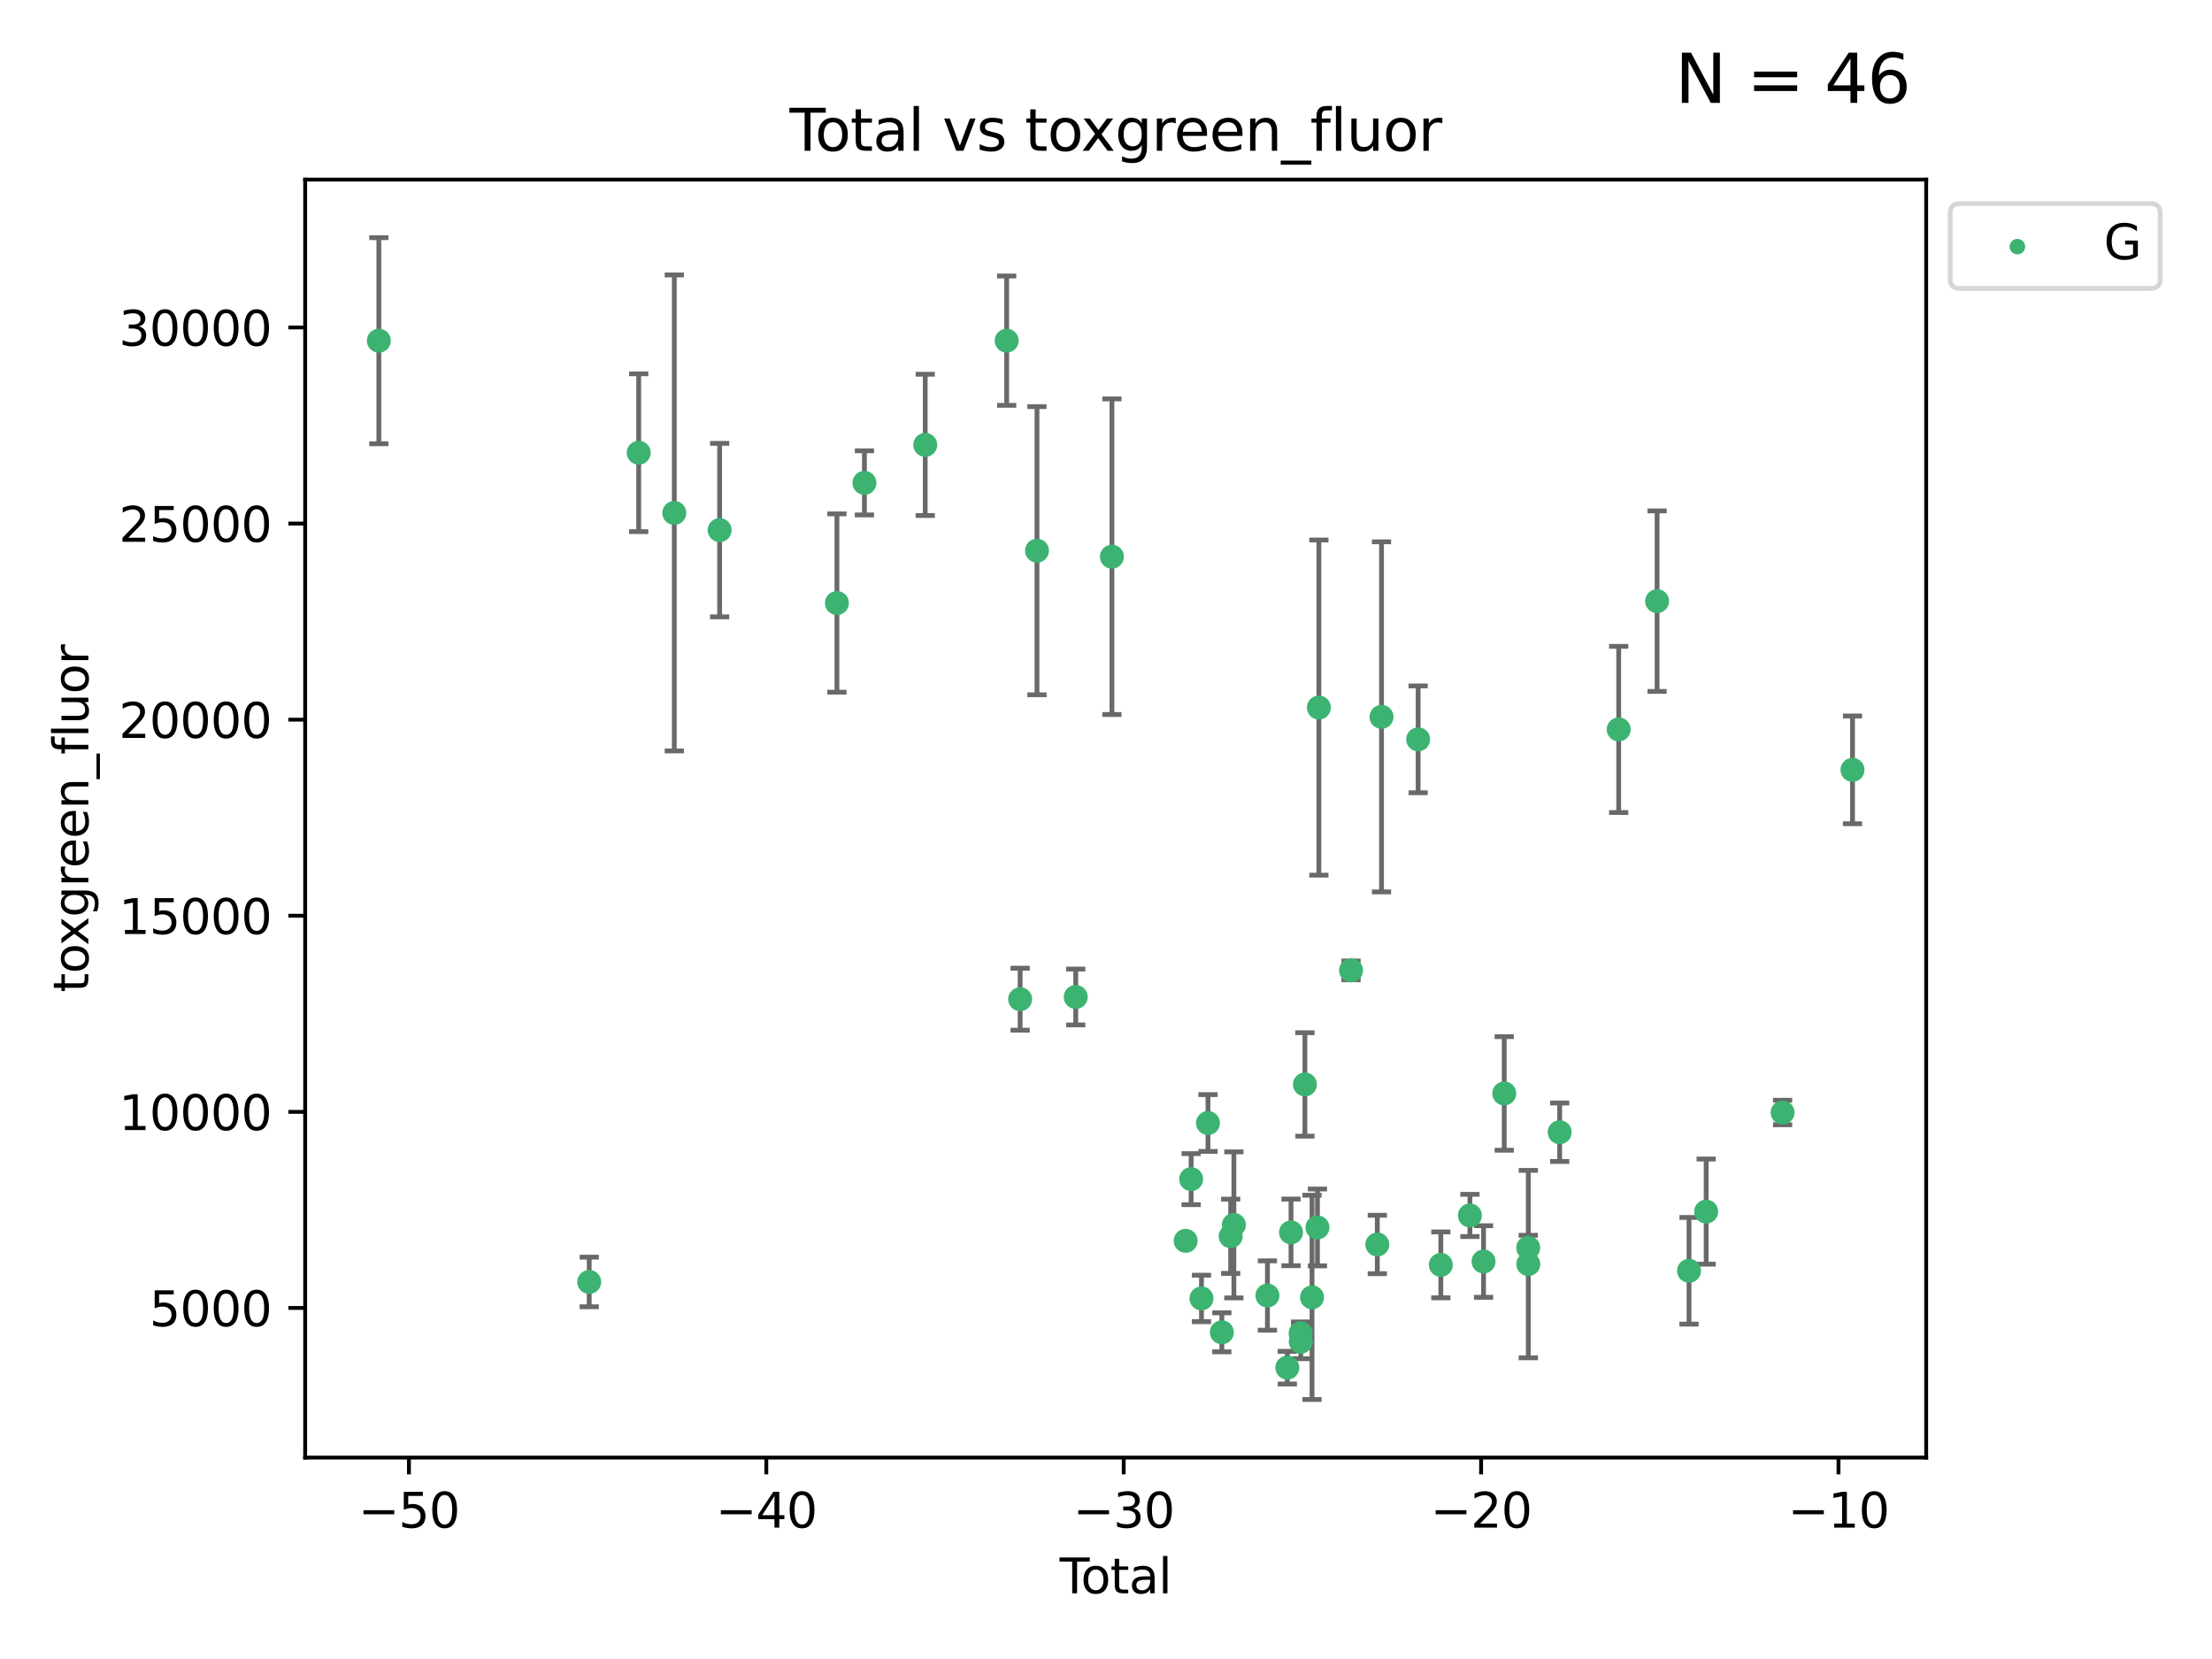 <?xml version="1.0" encoding="utf-8" standalone="no"?>
<!DOCTYPE svg PUBLIC "-//W3C//DTD SVG 1.1//EN"
  "http://www.w3.org/Graphics/SVG/1.1/DTD/svg11.dtd">
<svg xmlns:xlink="http://www.w3.org/1999/xlink" width="460.8pt" height="345.6pt" viewBox="0 0 460.8 345.6" xmlns="http://www.w3.org/2000/svg" version="1.1">
 <defs>
  <style type="text/css">*{stroke-linejoin: round; stroke-linecap: butt}</style>
 </defs>
 <g id="figure_1">
  <g id="patch_1">
   <path d="M 0 345.6 
L 460.8 345.6 
L 460.8 0 
L 0 0 
z
" style="fill: #ffffff"/>
  </g>
  <g id="axes_1">
   <g id="patch_2">
    <path d="M 63.571 303.64 
L 401.26 303.64 
L 401.26 37.411 
L 63.571 37.411 
z
" style="fill: #ffffff"/>
   </g>
   <g id="PathCollection_1">
    <defs>
     <path id="m3b70477748" d="M 0 1.118 
C 0.297 1.118 0.581 1 0.791 0.791 
C 1 0.581 1.118 0.297 1.118 0 
C 1.118 -0.297 1 -0.581 0.791 -0.791 
C 0.581 -1 0.297 -1.118 0 -1.118 
C -0.297 -1.118 -0.581 -1 -0.791 -0.791 
C -1 -0.581 -1.118 -0.297 -1.118 0 
C -1.118 0.297 -1 0.581 -0.791 0.791 
C -0.581 1 -0.297 1.118 0 1.118 
z
" style="stroke: #3cb371"/>
    </defs>
    <g clip-path="url(#pe25e9b713d)">
     <use xlink:href="#m3b70477748" x="78.921" y="70.977" style="fill: #3cb371; stroke: #3cb371"/>
     <use xlink:href="#m3b70477748" x="122.745" y="267.056" style="fill: #3cb371; stroke: #3cb371"/>
     <use xlink:href="#m3b70477748" x="133.054" y="94.31" style="fill: #3cb371; stroke: #3cb371"/>
     <use xlink:href="#m3b70477748" x="140.466" y="106.853" style="fill: #3cb371; stroke: #3cb371"/>
     <use xlink:href="#m3b70477748" x="149.915" y="110.429" style="fill: #3cb371; stroke: #3cb371"/>
     <use xlink:href="#m3b70477748" x="174.347" y="125.623" style="fill: #3cb371; stroke: #3cb371"/>
     <use xlink:href="#m3b70477748" x="180.076" y="100.591" style="fill: #3cb371; stroke: #3cb371"/>
     <use xlink:href="#m3b70477748" x="192.744" y="92.676" style="fill: #3cb371; stroke: #3cb371"/>
     <use xlink:href="#m3b70477748" x="209.708" y="70.968" style="fill: #3cb371; stroke: #3cb371"/>
     <use xlink:href="#m3b70477748" x="212.514" y="208.149" style="fill: #3cb371; stroke: #3cb371"/>
     <use xlink:href="#m3b70477748" x="216.022" y="114.719" style="fill: #3cb371; stroke: #3cb371"/>
     <use xlink:href="#m3b70477748" x="224.094" y="207.693" style="fill: #3cb371; stroke: #3cb371"/>
     <use xlink:href="#m3b70477748" x="231.636" y="115.971" style="fill: #3cb371; stroke: #3cb371"/>
     <use xlink:href="#m3b70477748" x="246.995" y="258.486" style="fill: #3cb371; stroke: #3cb371"/>
     <use xlink:href="#m3b70477748" x="248.132" y="245.635" style="fill: #3cb371; stroke: #3cb371"/>
     <use xlink:href="#m3b70477748" x="250.289" y="270.487" style="fill: #3cb371; stroke: #3cb371"/>
     <use xlink:href="#m3b70477748" x="251.643" y="233.941" style="fill: #3cb371; stroke: #3cb371"/>
     <use xlink:href="#m3b70477748" x="254.53" y="277.544" style="fill: #3cb371; stroke: #3cb371"/>
     <use xlink:href="#m3b70477748" x="256.372" y="257.536" style="fill: #3cb371; stroke: #3cb371"/>
     <use xlink:href="#m3b70477748" x="257.041" y="255.165" style="fill: #3cb371; stroke: #3cb371"/>
     <use xlink:href="#m3b70477748" x="264.028" y="269.88" style="fill: #3cb371; stroke: #3cb371"/>
     <use xlink:href="#m3b70477748" x="268.172" y="284.908" style="fill: #3cb371; stroke: #3cb371"/>
     <use xlink:href="#m3b70477748" x="268.941" y="256.729" style="fill: #3cb371; stroke: #3cb371"/>
     <use xlink:href="#m3b70477748" x="270.942" y="277.739" style="fill: #3cb371; stroke: #3cb371"/>
     <use xlink:href="#m3b70477748" x="270.973" y="279.508" style="fill: #3cb371; stroke: #3cb371"/>
     <use xlink:href="#m3b70477748" x="271.837" y="225.909" style="fill: #3cb371; stroke: #3cb371"/>
     <use xlink:href="#m3b70477748" x="273.319" y="270.261" style="fill: #3cb371; stroke: #3cb371"/>
     <use xlink:href="#m3b70477748" x="274.449" y="255.697" style="fill: #3cb371; stroke: #3cb371"/>
     <use xlink:href="#m3b70477748" x="274.747" y="147.399" style="fill: #3cb371; stroke: #3cb371"/>
     <use xlink:href="#m3b70477748" x="281.447" y="202.146" style="fill: #3cb371; stroke: #3cb371"/>
     <use xlink:href="#m3b70477748" x="286.92" y="259.251" style="fill: #3cb371; stroke: #3cb371"/>
     <use xlink:href="#m3b70477748" x="287.795" y="149.334" style="fill: #3cb371; stroke: #3cb371"/>
     <use xlink:href="#m3b70477748" x="295.426" y="154.019" style="fill: #3cb371; stroke: #3cb371"/>
     <use xlink:href="#m3b70477748" x="300.153" y="263.493" style="fill: #3cb371; stroke: #3cb371"/>
     <use xlink:href="#m3b70477748" x="306.209" y="253.197" style="fill: #3cb371; stroke: #3cb371"/>
     <use xlink:href="#m3b70477748" x="309.049" y="262.793" style="fill: #3cb371; stroke: #3cb371"/>
     <use xlink:href="#m3b70477748" x="313.358" y="227.782" style="fill: #3cb371; stroke: #3cb371"/>
     <use xlink:href="#m3b70477748" x="318.359" y="259.933" style="fill: #3cb371; stroke: #3cb371"/>
     <use xlink:href="#m3b70477748" x="318.374" y="263.334" style="fill: #3cb371; stroke: #3cb371"/>
     <use xlink:href="#m3b70477748" x="324.91" y="235.866" style="fill: #3cb371; stroke: #3cb371"/>
     <use xlink:href="#m3b70477748" x="337.204" y="151.954" style="fill: #3cb371; stroke: #3cb371"/>
     <use xlink:href="#m3b70477748" x="345.204" y="125.231" style="fill: #3cb371; stroke: #3cb371"/>
     <use xlink:href="#m3b70477748" x="351.854" y="264.73" style="fill: #3cb371; stroke: #3cb371"/>
     <use xlink:href="#m3b70477748" x="355.424" y="252.398" style="fill: #3cb371; stroke: #3cb371"/>
     <use xlink:href="#m3b70477748" x="371.349" y="231.755" style="fill: #3cb371; stroke: #3cb371"/>
     <use xlink:href="#m3b70477748" x="385.911" y="160.375" style="fill: #3cb371; stroke: #3cb371"/>
    </g>
   </g>
   <g id="matplotlib.axis_1">
    <g id="xtick_1">
     <g id="line2d_1">
      <defs>
       <path id="mbae21db10f" d="M 0 0 
L 0 3.5 
" style="stroke: #000000; stroke-width: 0.8"/>
      </defs>
      <g>
       <use xlink:href="#mbae21db10f" x="85.187" y="303.64" style="stroke: #000000; stroke-width: 0.8"/>
      </g>
     </g>
     <g id="text_1">
      <!-- −50 -->
      <g transform="translate(74.634 318.238)scale(0.1 -0.1)">
       <defs>
        <path id="DejaVuSans-2212" d="M 678 2272 
L 4684 2272 
L 4684 1741 
L 678 1741 
L 678 2272 
z
" transform="scale(0.016)"/>
        <path id="DejaVuSans-35" d="M 691 4666 
L 3169 4666 
L 3169 4134 
L 1269 4134 
L 1269 2991 
Q 1406 3038 1543 3061 
Q 1681 3084 1819 3084 
Q 2600 3084 3056 2656 
Q 3513 2228 3513 1497 
Q 3513 744 3044 326 
Q 2575 -91 1722 -91 
Q 1428 -91 1123 -41 
Q 819 9 494 109 
L 494 744 
Q 775 591 1075 516 
Q 1375 441 1709 441 
Q 2250 441 2565 725 
Q 2881 1009 2881 1497 
Q 2881 1984 2565 2268 
Q 2250 2553 1709 2553 
Q 1456 2553 1204 2497 
Q 953 2441 691 2322 
L 691 4666 
z
" transform="scale(0.016)"/>
        <path id="DejaVuSans-30" d="M 2034 4250 
Q 1547 4250 1301 3770 
Q 1056 3291 1056 2328 
Q 1056 1369 1301 889 
Q 1547 409 2034 409 
Q 2525 409 2770 889 
Q 3016 1369 3016 2328 
Q 3016 3291 2770 3770 
Q 2525 4250 2034 4250 
z
M 2034 4750 
Q 2819 4750 3233 4129 
Q 3647 3509 3647 2328 
Q 3647 1150 3233 529 
Q 2819 -91 2034 -91 
Q 1250 -91 836 529 
Q 422 1150 422 2328 
Q 422 3509 836 4129 
Q 1250 4750 2034 4750 
z
" transform="scale(0.016)"/>
       </defs>
       <use xlink:href="#DejaVuSans-2212"/>
       <use xlink:href="#DejaVuSans-35" x="83.789"/>
       <use xlink:href="#DejaVuSans-30" x="147.412"/>
      </g>
     </g>
    </g>
    <g id="xtick_2">
     <g id="line2d_2">
      <g>
       <use xlink:href="#mbae21db10f" x="159.638" y="303.64" style="stroke: #000000; stroke-width: 0.8"/>
      </g>
     </g>
     <g id="text_2">
      <!-- −40 -->
      <g transform="translate(149.086 318.238)scale(0.1 -0.1)">
       <defs>
        <path id="DejaVuSans-34" d="M 2419 4116 
L 825 1625 
L 2419 1625 
L 2419 4116 
z
M 2253 4666 
L 3047 4666 
L 3047 1625 
L 3713 1625 
L 3713 1100 
L 3047 1100 
L 3047 0 
L 2419 0 
L 2419 1100 
L 313 1100 
L 313 1709 
L 2253 4666 
z
" transform="scale(0.016)"/>
       </defs>
       <use xlink:href="#DejaVuSans-2212"/>
       <use xlink:href="#DejaVuSans-34" x="83.789"/>
       <use xlink:href="#DejaVuSans-30" x="147.412"/>
      </g>
     </g>
    </g>
    <g id="xtick_3">
     <g id="line2d_3">
      <g>
       <use xlink:href="#mbae21db10f" x="234.089" y="303.64" style="stroke: #000000; stroke-width: 0.8"/>
      </g>
     </g>
     <g id="text_3">
      <!-- −30 -->
      <g transform="translate(223.537 318.238)scale(0.1 -0.1)">
       <defs>
        <path id="DejaVuSans-33" d="M 2597 2516 
Q 3050 2419 3304 2112 
Q 3559 1806 3559 1356 
Q 3559 666 3084 287 
Q 2609 -91 1734 -91 
Q 1441 -91 1130 -33 
Q 819 25 488 141 
L 488 750 
Q 750 597 1062 519 
Q 1375 441 1716 441 
Q 2309 441 2620 675 
Q 2931 909 2931 1356 
Q 2931 1769 2642 2001 
Q 2353 2234 1838 2234 
L 1294 2234 
L 1294 2753 
L 1863 2753 
Q 2328 2753 2575 2939 
Q 2822 3125 2822 3475 
Q 2822 3834 2567 4026 
Q 2313 4219 1838 4219 
Q 1578 4219 1281 4162 
Q 984 4106 628 3988 
L 628 4550 
Q 988 4650 1302 4700 
Q 1616 4750 1894 4750 
Q 2613 4750 3031 4423 
Q 3450 4097 3450 3541 
Q 3450 3153 3228 2886 
Q 3006 2619 2597 2516 
z
" transform="scale(0.016)"/>
       </defs>
       <use xlink:href="#DejaVuSans-2212"/>
       <use xlink:href="#DejaVuSans-33" x="83.789"/>
       <use xlink:href="#DejaVuSans-30" x="147.412"/>
      </g>
     </g>
    </g>
    <g id="xtick_4">
     <g id="line2d_4">
      <g>
       <use xlink:href="#mbae21db10f" x="308.541" y="303.64" style="stroke: #000000; stroke-width: 0.8"/>
      </g>
     </g>
     <g id="text_4">
      <!-- −20 -->
      <g transform="translate(297.988 318.238)scale(0.1 -0.1)">
       <defs>
        <path id="DejaVuSans-32" d="M 1228 531 
L 3431 531 
L 3431 0 
L 469 0 
L 469 531 
Q 828 903 1448 1529 
Q 2069 2156 2228 2338 
Q 2531 2678 2651 2914 
Q 2772 3150 2772 3378 
Q 2772 3750 2511 3984 
Q 2250 4219 1831 4219 
Q 1534 4219 1204 4116 
Q 875 4013 500 3803 
L 500 4441 
Q 881 4594 1212 4672 
Q 1544 4750 1819 4750 
Q 2544 4750 2975 4387 
Q 3406 4025 3406 3419 
Q 3406 3131 3298 2873 
Q 3191 2616 2906 2266 
Q 2828 2175 2409 1742 
Q 1991 1309 1228 531 
z
" transform="scale(0.016)"/>
       </defs>
       <use xlink:href="#DejaVuSans-2212"/>
       <use xlink:href="#DejaVuSans-32" x="83.789"/>
       <use xlink:href="#DejaVuSans-30" x="147.412"/>
      </g>
     </g>
    </g>
    <g id="xtick_5">
     <g id="line2d_5">
      <g>
       <use xlink:href="#mbae21db10f" x="382.992" y="303.64" style="stroke: #000000; stroke-width: 0.8"/>
      </g>
     </g>
     <g id="text_5">
      <!-- −10 -->
      <g transform="translate(372.44 318.238)scale(0.1 -0.1)">
       <defs>
        <path id="DejaVuSans-31" d="M 794 531 
L 1825 531 
L 1825 4091 
L 703 3866 
L 703 4441 
L 1819 4666 
L 2450 4666 
L 2450 531 
L 3481 531 
L 3481 0 
L 794 0 
L 794 531 
z
" transform="scale(0.016)"/>
       </defs>
       <use xlink:href="#DejaVuSans-2212"/>
       <use xlink:href="#DejaVuSans-31" x="83.789"/>
       <use xlink:href="#DejaVuSans-30" x="147.412"/>
      </g>
     </g>
    </g>
    <g id="text_6">
     <!-- Total -->
     <g transform="translate(220.739 331.917)scale(0.1 -0.1)">
      <defs>
       <path id="DejaVuSans-54" d="M -19 4666 
L 3928 4666 
L 3928 4134 
L 2272 4134 
L 2272 0 
L 1638 0 
L 1638 4134 
L -19 4134 
L -19 4666 
z
" transform="scale(0.016)"/>
       <path id="DejaVuSans-6f" d="M 1959 3097 
Q 1497 3097 1228 2736 
Q 959 2375 959 1747 
Q 959 1119 1226 758 
Q 1494 397 1959 397 
Q 2419 397 2687 759 
Q 2956 1122 2956 1747 
Q 2956 2369 2687 2733 
Q 2419 3097 1959 3097 
z
M 1959 3584 
Q 2709 3584 3137 3096 
Q 3566 2609 3566 1747 
Q 3566 888 3137 398 
Q 2709 -91 1959 -91 
Q 1206 -91 779 398 
Q 353 888 353 1747 
Q 353 2609 779 3096 
Q 1206 3584 1959 3584 
z
" transform="scale(0.016)"/>
       <path id="DejaVuSans-74" d="M 1172 4494 
L 1172 3500 
L 2356 3500 
L 2356 3053 
L 1172 3053 
L 1172 1153 
Q 1172 725 1289 603 
Q 1406 481 1766 481 
L 2356 481 
L 2356 0 
L 1766 0 
Q 1100 0 847 248 
Q 594 497 594 1153 
L 594 3053 
L 172 3053 
L 172 3500 
L 594 3500 
L 594 4494 
L 1172 4494 
z
" transform="scale(0.016)"/>
       <path id="DejaVuSans-61" d="M 2194 1759 
Q 1497 1759 1228 1600 
Q 959 1441 959 1056 
Q 959 750 1161 570 
Q 1363 391 1709 391 
Q 2188 391 2477 730 
Q 2766 1069 2766 1631 
L 2766 1759 
L 2194 1759 
z
M 3341 1997 
L 3341 0 
L 2766 0 
L 2766 531 
Q 2569 213 2275 61 
Q 1981 -91 1556 -91 
Q 1019 -91 701 211 
Q 384 513 384 1019 
Q 384 1609 779 1909 
Q 1175 2209 1959 2209 
L 2766 2209 
L 2766 2266 
Q 2766 2663 2505 2880 
Q 2244 3097 1772 3097 
Q 1472 3097 1187 3025 
Q 903 2953 641 2809 
L 641 3341 
Q 956 3463 1253 3523 
Q 1550 3584 1831 3584 
Q 2591 3584 2966 3190 
Q 3341 2797 3341 1997 
z
" transform="scale(0.016)"/>
       <path id="DejaVuSans-6c" d="M 603 4863 
L 1178 4863 
L 1178 0 
L 603 0 
L 603 4863 
z
" transform="scale(0.016)"/>
      </defs>
      <use xlink:href="#DejaVuSans-54"/>
      <use xlink:href="#DejaVuSans-6f" x="44.084"/>
      <use xlink:href="#DejaVuSans-74" x="105.266"/>
      <use xlink:href="#DejaVuSans-61" x="144.475"/>
      <use xlink:href="#DejaVuSans-6c" x="205.754"/>
     </g>
    </g>
   </g>
   <g id="matplotlib.axis_2">
    <g id="ytick_1">
     <g id="line2d_6">
      <defs>
       <path id="mbe83571012" d="M 0 0 
L -3.5 0 
" style="stroke: #000000; stroke-width: 0.8"/>
      </defs>
      <g>
       <use xlink:href="#mbe83571012" x="63.571" y="272.469" style="stroke: #000000; stroke-width: 0.8"/>
      </g>
     </g>
     <g id="text_7">
      <!-- 5000 -->
      <g transform="translate(31.121 276.268)scale(0.1 -0.1)">
       <use xlink:href="#DejaVuSans-35"/>
       <use xlink:href="#DejaVuSans-30" x="63.623"/>
       <use xlink:href="#DejaVuSans-30" x="127.246"/>
       <use xlink:href="#DejaVuSans-30" x="190.869"/>
      </g>
     </g>
    </g>
    <g id="ytick_2">
     <g id="line2d_7">
      <g>
       <use xlink:href="#mbe83571012" x="63.571" y="231.619" style="stroke: #000000; stroke-width: 0.8"/>
      </g>
     </g>
     <g id="text_8">
      <!-- 10000 -->
      <g transform="translate(24.759 235.418)scale(0.1 -0.1)">
       <use xlink:href="#DejaVuSans-31"/>
       <use xlink:href="#DejaVuSans-30" x="63.623"/>
       <use xlink:href="#DejaVuSans-30" x="127.246"/>
       <use xlink:href="#DejaVuSans-30" x="190.869"/>
       <use xlink:href="#DejaVuSans-30" x="254.492"/>
      </g>
     </g>
    </g>
    <g id="ytick_3">
     <g id="line2d_8">
      <g>
       <use xlink:href="#mbe83571012" x="63.571" y="190.769" style="stroke: #000000; stroke-width: 0.8"/>
      </g>
     </g>
     <g id="text_9">
      <!-- 15000 -->
      <g transform="translate(24.759 194.568)scale(0.1 -0.1)">
       <use xlink:href="#DejaVuSans-31"/>
       <use xlink:href="#DejaVuSans-35" x="63.623"/>
       <use xlink:href="#DejaVuSans-30" x="127.246"/>
       <use xlink:href="#DejaVuSans-30" x="190.869"/>
       <use xlink:href="#DejaVuSans-30" x="254.492"/>
      </g>
     </g>
    </g>
    <g id="ytick_4">
     <g id="line2d_9">
      <g>
       <use xlink:href="#mbe83571012" x="63.571" y="149.919" style="stroke: #000000; stroke-width: 0.8"/>
      </g>
     </g>
     <g id="text_10">
      <!-- 20000 -->
      <g transform="translate(24.759 153.718)scale(0.1 -0.1)">
       <use xlink:href="#DejaVuSans-32"/>
       <use xlink:href="#DejaVuSans-30" x="63.623"/>
       <use xlink:href="#DejaVuSans-30" x="127.246"/>
       <use xlink:href="#DejaVuSans-30" x="190.869"/>
       <use xlink:href="#DejaVuSans-30" x="254.492"/>
      </g>
     </g>
    </g>
    <g id="ytick_5">
     <g id="line2d_10">
      <g>
       <use xlink:href="#mbe83571012" x="63.571" y="109.069" style="stroke: #000000; stroke-width: 0.8"/>
      </g>
     </g>
     <g id="text_11">
      <!-- 25000 -->
      <g transform="translate(24.759 112.869)scale(0.1 -0.1)">
       <use xlink:href="#DejaVuSans-32"/>
       <use xlink:href="#DejaVuSans-35" x="63.623"/>
       <use xlink:href="#DejaVuSans-30" x="127.246"/>
       <use xlink:href="#DejaVuSans-30" x="190.869"/>
       <use xlink:href="#DejaVuSans-30" x="254.492"/>
      </g>
     </g>
    </g>
    <g id="ytick_6">
     <g id="line2d_11">
      <g>
       <use xlink:href="#mbe83571012" x="63.571" y="68.219" style="stroke: #000000; stroke-width: 0.8"/>
      </g>
     </g>
     <g id="text_12">
      <!-- 30000 -->
      <g transform="translate(24.759 72.019)scale(0.1 -0.1)">
       <use xlink:href="#DejaVuSans-33"/>
       <use xlink:href="#DejaVuSans-30" x="63.623"/>
       <use xlink:href="#DejaVuSans-30" x="127.246"/>
       <use xlink:href="#DejaVuSans-30" x="190.869"/>
       <use xlink:href="#DejaVuSans-30" x="254.492"/>
      </g>
     </g>
    </g>
    <g id="text_13">
     <!-- toxgreen_fluor -->
     <g transform="translate(18.401 206.72)rotate(-90)scale(0.1 -0.1)">
      <defs>
       <path id="DejaVuSans-78" d="M 3513 3500 
L 2247 1797 
L 3578 0 
L 2900 0 
L 1881 1375 
L 863 0 
L 184 0 
L 1544 1831 
L 300 3500 
L 978 3500 
L 1906 2253 
L 2834 3500 
L 3513 3500 
z
" transform="scale(0.016)"/>
       <path id="DejaVuSans-67" d="M 2906 1791 
Q 2906 2416 2648 2759 
Q 2391 3103 1925 3103 
Q 1463 3103 1205 2759 
Q 947 2416 947 1791 
Q 947 1169 1205 825 
Q 1463 481 1925 481 
Q 2391 481 2648 825 
Q 2906 1169 2906 1791 
z
M 3481 434 
Q 3481 -459 3084 -895 
Q 2688 -1331 1869 -1331 
Q 1566 -1331 1297 -1286 
Q 1028 -1241 775 -1147 
L 775 -588 
Q 1028 -725 1275 -790 
Q 1522 -856 1778 -856 
Q 2344 -856 2625 -561 
Q 2906 -266 2906 331 
L 2906 616 
Q 2728 306 2450 153 
Q 2172 0 1784 0 
Q 1141 0 747 490 
Q 353 981 353 1791 
Q 353 2603 747 3093 
Q 1141 3584 1784 3584 
Q 2172 3584 2450 3431 
Q 2728 3278 2906 2969 
L 2906 3500 
L 3481 3500 
L 3481 434 
z
" transform="scale(0.016)"/>
       <path id="DejaVuSans-72" d="M 2631 2963 
Q 2534 3019 2420 3045 
Q 2306 3072 2169 3072 
Q 1681 3072 1420 2755 
Q 1159 2438 1159 1844 
L 1159 0 
L 581 0 
L 581 3500 
L 1159 3500 
L 1159 2956 
Q 1341 3275 1631 3429 
Q 1922 3584 2338 3584 
Q 2397 3584 2469 3576 
Q 2541 3569 2628 3553 
L 2631 2963 
z
" transform="scale(0.016)"/>
       <path id="DejaVuSans-65" d="M 3597 1894 
L 3597 1613 
L 953 1613 
Q 991 1019 1311 708 
Q 1631 397 2203 397 
Q 2534 397 2845 478 
Q 3156 559 3463 722 
L 3463 178 
Q 3153 47 2828 -22 
Q 2503 -91 2169 -91 
Q 1331 -91 842 396 
Q 353 884 353 1716 
Q 353 2575 817 3079 
Q 1281 3584 2069 3584 
Q 2775 3584 3186 3129 
Q 3597 2675 3597 1894 
z
M 3022 2063 
Q 3016 2534 2758 2815 
Q 2500 3097 2075 3097 
Q 1594 3097 1305 2825 
Q 1016 2553 972 2059 
L 3022 2063 
z
" transform="scale(0.016)"/>
       <path id="DejaVuSans-6e" d="M 3513 2113 
L 3513 0 
L 2938 0 
L 2938 2094 
Q 2938 2591 2744 2837 
Q 2550 3084 2163 3084 
Q 1697 3084 1428 2787 
Q 1159 2491 1159 1978 
L 1159 0 
L 581 0 
L 581 3500 
L 1159 3500 
L 1159 2956 
Q 1366 3272 1645 3428 
Q 1925 3584 2291 3584 
Q 2894 3584 3203 3211 
Q 3513 2838 3513 2113 
z
" transform="scale(0.016)"/>
       <path id="DejaVuSans-5f" d="M 3263 -1063 
L 3263 -1509 
L -63 -1509 
L -63 -1063 
L 3263 -1063 
z
" transform="scale(0.016)"/>
       <path id="DejaVuSans-66" d="M 2375 4863 
L 2375 4384 
L 1825 4384 
Q 1516 4384 1395 4259 
Q 1275 4134 1275 3809 
L 1275 3500 
L 2222 3500 
L 2222 3053 
L 1275 3053 
L 1275 0 
L 697 0 
L 697 3053 
L 147 3053 
L 147 3500 
L 697 3500 
L 697 3744 
Q 697 4328 969 4595 
Q 1241 4863 1831 4863 
L 2375 4863 
z
" transform="scale(0.016)"/>
       <path id="DejaVuSans-75" d="M 544 1381 
L 544 3500 
L 1119 3500 
L 1119 1403 
Q 1119 906 1312 657 
Q 1506 409 1894 409 
Q 2359 409 2629 706 
Q 2900 1003 2900 1516 
L 2900 3500 
L 3475 3500 
L 3475 0 
L 2900 0 
L 2900 538 
Q 2691 219 2414 64 
Q 2138 -91 1772 -91 
Q 1169 -91 856 284 
Q 544 659 544 1381 
z
M 1991 3584 
L 1991 3584 
z
" transform="scale(0.016)"/>
      </defs>
      <use xlink:href="#DejaVuSans-74"/>
      <use xlink:href="#DejaVuSans-6f" x="39.209"/>
      <use xlink:href="#DejaVuSans-78" x="97.266"/>
      <use xlink:href="#DejaVuSans-67" x="156.445"/>
      <use xlink:href="#DejaVuSans-72" x="219.922"/>
      <use xlink:href="#DejaVuSans-65" x="258.785"/>
      <use xlink:href="#DejaVuSans-65" x="320.309"/>
      <use xlink:href="#DejaVuSans-6e" x="381.832"/>
      <use xlink:href="#DejaVuSans-5f" x="445.211"/>
      <use xlink:href="#DejaVuSans-66" x="495.211"/>
      <use xlink:href="#DejaVuSans-6c" x="530.416"/>
      <use xlink:href="#DejaVuSans-75" x="558.199"/>
      <use xlink:href="#DejaVuSans-6f" x="621.578"/>
      <use xlink:href="#DejaVuSans-72" x="682.76"/>
     </g>
    </g>
   </g>
   <g id="LineCollection_1">
    <path d="M 78.921 92.441 
L 78.921 49.513 
" clip-path="url(#pe25e9b713d)" style="fill: none; stroke: #696969"/>
    <path d="M 122.745 272.224 
L 122.745 261.889 
" clip-path="url(#pe25e9b713d)" style="fill: none; stroke: #696969"/>
    <path d="M 133.054 110.743 
L 133.054 77.878 
" clip-path="url(#pe25e9b713d)" style="fill: none; stroke: #696969"/>
    <path d="M 140.466 156.432 
L 140.466 57.275 
" clip-path="url(#pe25e9b713d)" style="fill: none; stroke: #696969"/>
    <path d="M 149.915 128.496 
L 149.915 92.361 
" clip-path="url(#pe25e9b713d)" style="fill: none; stroke: #696969"/>
    <path d="M 174.347 144.197 
L 174.347 107.05 
" clip-path="url(#pe25e9b713d)" style="fill: none; stroke: #696969"/>
    <path d="M 180.076 107.27 
L 180.076 93.912 
" clip-path="url(#pe25e9b713d)" style="fill: none; stroke: #696969"/>
    <path d="M 192.744 107.389 
L 192.744 77.962 
" clip-path="url(#pe25e9b713d)" style="fill: none; stroke: #696969"/>
    <path d="M 209.708 84.439 
L 209.708 57.496 
" clip-path="url(#pe25e9b713d)" style="fill: none; stroke: #696969"/>
    <path d="M 212.514 214.601 
L 212.514 201.697 
" clip-path="url(#pe25e9b713d)" style="fill: none; stroke: #696969"/>
    <path d="M 216.022 144.732 
L 216.022 84.707 
" clip-path="url(#pe25e9b713d)" style="fill: none; stroke: #696969"/>
    <path d="M 224.094 213.512 
L 224.094 201.874 
" clip-path="url(#pe25e9b713d)" style="fill: none; stroke: #696969"/>
    <path d="M 231.636 148.846 
L 231.636 83.097 
" clip-path="url(#pe25e9b713d)" style="fill: none; stroke: #696969"/>
    <path d="M 246.995 259.502 
L 246.995 257.469 
" clip-path="url(#pe25e9b713d)" style="fill: none; stroke: #696969"/>
    <path d="M 248.132 250.951 
L 248.132 240.32 
" clip-path="url(#pe25e9b713d)" style="fill: none; stroke: #696969"/>
    <path d="M 250.289 275.325 
L 250.289 265.648 
" clip-path="url(#pe25e9b713d)" style="fill: none; stroke: #696969"/>
    <path d="M 251.643 239.853 
L 251.643 228.029 
" clip-path="url(#pe25e9b713d)" style="fill: none; stroke: #696969"/>
    <path d="M 254.53 281.607 
L 254.53 273.482 
" clip-path="url(#pe25e9b713d)" style="fill: none; stroke: #696969"/>
    <path d="M 256.372 265.274 
L 256.372 249.798 
" clip-path="url(#pe25e9b713d)" style="fill: none; stroke: #696969"/>
    <path d="M 257.041 270.376 
L 257.041 239.954 
" clip-path="url(#pe25e9b713d)" style="fill: none; stroke: #696969"/>
    <path d="M 264.028 277.104 
L 264.028 262.656 
" clip-path="url(#pe25e9b713d)" style="fill: none; stroke: #696969"/>
    <path d="M 268.172 288.312 
L 268.172 281.504 
" clip-path="url(#pe25e9b713d)" style="fill: none; stroke: #696969"/>
    <path d="M 268.941 263.666 
L 268.941 249.792 
" clip-path="url(#pe25e9b713d)" style="fill: none; stroke: #696969"/>
    <path d="M 270.942 280.096 
L 270.942 275.381 
" clip-path="url(#pe25e9b713d)" style="fill: none; stroke: #696969"/>
    <path d="M 270.973 283.046 
L 270.973 275.969 
" clip-path="url(#pe25e9b713d)" style="fill: none; stroke: #696969"/>
    <path d="M 271.837 236.688 
L 271.837 215.13 
" clip-path="url(#pe25e9b713d)" style="fill: none; stroke: #696969"/>
    <path d="M 273.319 291.539 
L 273.319 248.983 
" clip-path="url(#pe25e9b713d)" style="fill: none; stroke: #696969"/>
    <path d="M 274.449 263.701 
L 274.449 247.694 
" clip-path="url(#pe25e9b713d)" style="fill: none; stroke: #696969"/>
    <path d="M 274.747 182.307 
L 274.747 112.49 
" clip-path="url(#pe25e9b713d)" style="fill: none; stroke: #696969"/>
    <path d="M 281.447 204.107 
L 281.447 200.186 
" clip-path="url(#pe25e9b713d)" style="fill: none; stroke: #696969"/>
    <path d="M 286.92 265.336 
L 286.92 253.166 
" clip-path="url(#pe25e9b713d)" style="fill: none; stroke: #696969"/>
    <path d="M 287.795 185.794 
L 287.795 112.874 
" clip-path="url(#pe25e9b713d)" style="fill: none; stroke: #696969"/>
    <path d="M 295.426 165.142 
L 295.426 142.895 
" clip-path="url(#pe25e9b713d)" style="fill: none; stroke: #696969"/>
    <path d="M 300.153 270.361 
L 300.153 256.625 
" clip-path="url(#pe25e9b713d)" style="fill: none; stroke: #696969"/>
    <path d="M 306.209 257.593 
L 306.209 248.802 
" clip-path="url(#pe25e9b713d)" style="fill: none; stroke: #696969"/>
    <path d="M 309.049 270.251 
L 309.049 255.335 
" clip-path="url(#pe25e9b713d)" style="fill: none; stroke: #696969"/>
    <path d="M 313.358 239.61 
L 313.358 215.955 
" clip-path="url(#pe25e9b713d)" style="fill: none; stroke: #696969"/>
    <path d="M 318.359 262.539 
L 318.359 257.327 
" clip-path="url(#pe25e9b713d)" style="fill: none; stroke: #696969"/>
    <path d="M 318.374 282.857 
L 318.374 243.812 
" clip-path="url(#pe25e9b713d)" style="fill: none; stroke: #696969"/>
    <path d="M 324.91 241.958 
L 324.91 229.774 
" clip-path="url(#pe25e9b713d)" style="fill: none; stroke: #696969"/>
    <path d="M 337.204 169.259 
L 337.204 134.649 
" clip-path="url(#pe25e9b713d)" style="fill: none; stroke: #696969"/>
    <path d="M 345.204 144.035 
L 345.204 106.427 
" clip-path="url(#pe25e9b713d)" style="fill: none; stroke: #696969"/>
    <path d="M 351.854 275.839 
L 351.854 253.621 
" clip-path="url(#pe25e9b713d)" style="fill: none; stroke: #696969"/>
    <path d="M 355.424 263.351 
L 355.424 241.446 
" clip-path="url(#pe25e9b713d)" style="fill: none; stroke: #696969"/>
    <path d="M 371.349 234.306 
L 371.349 229.205 
" clip-path="url(#pe25e9b713d)" style="fill: none; stroke: #696969"/>
    <path d="M 385.911 171.597 
L 385.911 149.152 
" clip-path="url(#pe25e9b713d)" style="fill: none; stroke: #696969"/>
   </g>
   <g id="line2d_12">
    <defs>
     <path id="m8054a2a45c" d="M 2 0 
L -2 -0 
" style="stroke: #696969"/>
    </defs>
    <g clip-path="url(#pe25e9b713d)">
     <use xlink:href="#m8054a2a45c" x="78.921" y="92.441" style="fill: #696969; stroke: #696969"/>
     <use xlink:href="#m8054a2a45c" x="122.745" y="272.224" style="fill: #696969; stroke: #696969"/>
     <use xlink:href="#m8054a2a45c" x="133.054" y="110.743" style="fill: #696969; stroke: #696969"/>
     <use xlink:href="#m8054a2a45c" x="140.466" y="156.432" style="fill: #696969; stroke: #696969"/>
     <use xlink:href="#m8054a2a45c" x="149.915" y="128.496" style="fill: #696969; stroke: #696969"/>
     <use xlink:href="#m8054a2a45c" x="174.347" y="144.197" style="fill: #696969; stroke: #696969"/>
     <use xlink:href="#m8054a2a45c" x="180.076" y="107.27" style="fill: #696969; stroke: #696969"/>
     <use xlink:href="#m8054a2a45c" x="192.744" y="107.389" style="fill: #696969; stroke: #696969"/>
     <use xlink:href="#m8054a2a45c" x="209.708" y="84.439" style="fill: #696969; stroke: #696969"/>
     <use xlink:href="#m8054a2a45c" x="212.514" y="214.601" style="fill: #696969; stroke: #696969"/>
     <use xlink:href="#m8054a2a45c" x="216.022" y="144.732" style="fill: #696969; stroke: #696969"/>
     <use xlink:href="#m8054a2a45c" x="224.094" y="213.512" style="fill: #696969; stroke: #696969"/>
     <use xlink:href="#m8054a2a45c" x="231.636" y="148.846" style="fill: #696969; stroke: #696969"/>
     <use xlink:href="#m8054a2a45c" x="246.995" y="259.502" style="fill: #696969; stroke: #696969"/>
     <use xlink:href="#m8054a2a45c" x="248.132" y="250.951" style="fill: #696969; stroke: #696969"/>
     <use xlink:href="#m8054a2a45c" x="250.289" y="275.325" style="fill: #696969; stroke: #696969"/>
     <use xlink:href="#m8054a2a45c" x="251.643" y="239.853" style="fill: #696969; stroke: #696969"/>
     <use xlink:href="#m8054a2a45c" x="254.53" y="281.607" style="fill: #696969; stroke: #696969"/>
     <use xlink:href="#m8054a2a45c" x="256.372" y="265.274" style="fill: #696969; stroke: #696969"/>
     <use xlink:href="#m8054a2a45c" x="257.041" y="270.376" style="fill: #696969; stroke: #696969"/>
     <use xlink:href="#m8054a2a45c" x="264.028" y="277.104" style="fill: #696969; stroke: #696969"/>
     <use xlink:href="#m8054a2a45c" x="268.172" y="288.312" style="fill: #696969; stroke: #696969"/>
     <use xlink:href="#m8054a2a45c" x="268.941" y="263.666" style="fill: #696969; stroke: #696969"/>
     <use xlink:href="#m8054a2a45c" x="270.942" y="280.096" style="fill: #696969; stroke: #696969"/>
     <use xlink:href="#m8054a2a45c" x="270.973" y="283.046" style="fill: #696969; stroke: #696969"/>
     <use xlink:href="#m8054a2a45c" x="271.837" y="236.688" style="fill: #696969; stroke: #696969"/>
     <use xlink:href="#m8054a2a45c" x="273.319" y="291.539" style="fill: #696969; stroke: #696969"/>
     <use xlink:href="#m8054a2a45c" x="274.449" y="263.701" style="fill: #696969; stroke: #696969"/>
     <use xlink:href="#m8054a2a45c" x="274.747" y="182.307" style="fill: #696969; stroke: #696969"/>
     <use xlink:href="#m8054a2a45c" x="281.447" y="204.107" style="fill: #696969; stroke: #696969"/>
     <use xlink:href="#m8054a2a45c" x="286.92" y="265.336" style="fill: #696969; stroke: #696969"/>
     <use xlink:href="#m8054a2a45c" x="287.795" y="185.794" style="fill: #696969; stroke: #696969"/>
     <use xlink:href="#m8054a2a45c" x="295.426" y="165.142" style="fill: #696969; stroke: #696969"/>
     <use xlink:href="#m8054a2a45c" x="300.153" y="270.361" style="fill: #696969; stroke: #696969"/>
     <use xlink:href="#m8054a2a45c" x="306.209" y="257.593" style="fill: #696969; stroke: #696969"/>
     <use xlink:href="#m8054a2a45c" x="309.049" y="270.251" style="fill: #696969; stroke: #696969"/>
     <use xlink:href="#m8054a2a45c" x="313.358" y="239.61" style="fill: #696969; stroke: #696969"/>
     <use xlink:href="#m8054a2a45c" x="318.359" y="262.539" style="fill: #696969; stroke: #696969"/>
     <use xlink:href="#m8054a2a45c" x="318.374" y="282.857" style="fill: #696969; stroke: #696969"/>
     <use xlink:href="#m8054a2a45c" x="324.91" y="241.958" style="fill: #696969; stroke: #696969"/>
     <use xlink:href="#m8054a2a45c" x="337.204" y="169.259" style="fill: #696969; stroke: #696969"/>
     <use xlink:href="#m8054a2a45c" x="345.204" y="144.035" style="fill: #696969; stroke: #696969"/>
     <use xlink:href="#m8054a2a45c" x="351.854" y="275.839" style="fill: #696969; stroke: #696969"/>
     <use xlink:href="#m8054a2a45c" x="355.424" y="263.351" style="fill: #696969; stroke: #696969"/>
     <use xlink:href="#m8054a2a45c" x="371.349" y="234.306" style="fill: #696969; stroke: #696969"/>
     <use xlink:href="#m8054a2a45c" x="385.911" y="171.597" style="fill: #696969; stroke: #696969"/>
    </g>
   </g>
   <g id="line2d_13">
    <g clip-path="url(#pe25e9b713d)">
     <use xlink:href="#m8054a2a45c" x="78.921" y="49.513" style="fill: #696969; stroke: #696969"/>
     <use xlink:href="#m8054a2a45c" x="122.745" y="261.889" style="fill: #696969; stroke: #696969"/>
     <use xlink:href="#m8054a2a45c" x="133.054" y="77.878" style="fill: #696969; stroke: #696969"/>
     <use xlink:href="#m8054a2a45c" x="140.466" y="57.275" style="fill: #696969; stroke: #696969"/>
     <use xlink:href="#m8054a2a45c" x="149.915" y="92.361" style="fill: #696969; stroke: #696969"/>
     <use xlink:href="#m8054a2a45c" x="174.347" y="107.05" style="fill: #696969; stroke: #696969"/>
     <use xlink:href="#m8054a2a45c" x="180.076" y="93.912" style="fill: #696969; stroke: #696969"/>
     <use xlink:href="#m8054a2a45c" x="192.744" y="77.962" style="fill: #696969; stroke: #696969"/>
     <use xlink:href="#m8054a2a45c" x="209.708" y="57.496" style="fill: #696969; stroke: #696969"/>
     <use xlink:href="#m8054a2a45c" x="212.514" y="201.697" style="fill: #696969; stroke: #696969"/>
     <use xlink:href="#m8054a2a45c" x="216.022" y="84.707" style="fill: #696969; stroke: #696969"/>
     <use xlink:href="#m8054a2a45c" x="224.094" y="201.874" style="fill: #696969; stroke: #696969"/>
     <use xlink:href="#m8054a2a45c" x="231.636" y="83.097" style="fill: #696969; stroke: #696969"/>
     <use xlink:href="#m8054a2a45c" x="246.995" y="257.469" style="fill: #696969; stroke: #696969"/>
     <use xlink:href="#m8054a2a45c" x="248.132" y="240.32" style="fill: #696969; stroke: #696969"/>
     <use xlink:href="#m8054a2a45c" x="250.289" y="265.648" style="fill: #696969; stroke: #696969"/>
     <use xlink:href="#m8054a2a45c" x="251.643" y="228.029" style="fill: #696969; stroke: #696969"/>
     <use xlink:href="#m8054a2a45c" x="254.53" y="273.482" style="fill: #696969; stroke: #696969"/>
     <use xlink:href="#m8054a2a45c" x="256.372" y="249.798" style="fill: #696969; stroke: #696969"/>
     <use xlink:href="#m8054a2a45c" x="257.041" y="239.954" style="fill: #696969; stroke: #696969"/>
     <use xlink:href="#m8054a2a45c" x="264.028" y="262.656" style="fill: #696969; stroke: #696969"/>
     <use xlink:href="#m8054a2a45c" x="268.172" y="281.504" style="fill: #696969; stroke: #696969"/>
     <use xlink:href="#m8054a2a45c" x="268.941" y="249.792" style="fill: #696969; stroke: #696969"/>
     <use xlink:href="#m8054a2a45c" x="270.942" y="275.381" style="fill: #696969; stroke: #696969"/>
     <use xlink:href="#m8054a2a45c" x="270.973" y="275.969" style="fill: #696969; stroke: #696969"/>
     <use xlink:href="#m8054a2a45c" x="271.837" y="215.13" style="fill: #696969; stroke: #696969"/>
     <use xlink:href="#m8054a2a45c" x="273.319" y="248.983" style="fill: #696969; stroke: #696969"/>
     <use xlink:href="#m8054a2a45c" x="274.449" y="247.694" style="fill: #696969; stroke: #696969"/>
     <use xlink:href="#m8054a2a45c" x="274.747" y="112.49" style="fill: #696969; stroke: #696969"/>
     <use xlink:href="#m8054a2a45c" x="281.447" y="200.186" style="fill: #696969; stroke: #696969"/>
     <use xlink:href="#m8054a2a45c" x="286.92" y="253.166" style="fill: #696969; stroke: #696969"/>
     <use xlink:href="#m8054a2a45c" x="287.795" y="112.874" style="fill: #696969; stroke: #696969"/>
     <use xlink:href="#m8054a2a45c" x="295.426" y="142.895" style="fill: #696969; stroke: #696969"/>
     <use xlink:href="#m8054a2a45c" x="300.153" y="256.625" style="fill: #696969; stroke: #696969"/>
     <use xlink:href="#m8054a2a45c" x="306.209" y="248.802" style="fill: #696969; stroke: #696969"/>
     <use xlink:href="#m8054a2a45c" x="309.049" y="255.335" style="fill: #696969; stroke: #696969"/>
     <use xlink:href="#m8054a2a45c" x="313.358" y="215.955" style="fill: #696969; stroke: #696969"/>
     <use xlink:href="#m8054a2a45c" x="318.359" y="257.327" style="fill: #696969; stroke: #696969"/>
     <use xlink:href="#m8054a2a45c" x="318.374" y="243.812" style="fill: #696969; stroke: #696969"/>
     <use xlink:href="#m8054a2a45c" x="324.91" y="229.774" style="fill: #696969; stroke: #696969"/>
     <use xlink:href="#m8054a2a45c" x="337.204" y="134.649" style="fill: #696969; stroke: #696969"/>
     <use xlink:href="#m8054a2a45c" x="345.204" y="106.427" style="fill: #696969; stroke: #696969"/>
     <use xlink:href="#m8054a2a45c" x="351.854" y="253.621" style="fill: #696969; stroke: #696969"/>
     <use xlink:href="#m8054a2a45c" x="355.424" y="241.446" style="fill: #696969; stroke: #696969"/>
     <use xlink:href="#m8054a2a45c" x="371.349" y="229.205" style="fill: #696969; stroke: #696969"/>
     <use xlink:href="#m8054a2a45c" x="385.911" y="149.152" style="fill: #696969; stroke: #696969"/>
    </g>
   </g>
   <g id="line2d_14">
    <defs>
     <path id="m134effa2d9" d="M 0 2 
C 0.53 2 1.039 1.789 1.414 1.414 
C 1.789 1.039 2 0.53 2 0 
C 2 -0.53 1.789 -1.039 1.414 -1.414 
C 1.039 -1.789 0.53 -2 0 -2 
C -0.53 -2 -1.039 -1.789 -1.414 -1.414 
C -1.789 -1.039 -2 -0.53 -2 0 
C -2 0.53 -1.789 1.039 -1.414 1.414 
C -1.039 1.789 -0.53 2 0 2 
z
" style="stroke: #3cb371"/>
    </defs>
    <g clip-path="url(#pe25e9b713d)">
     <use xlink:href="#m134effa2d9" x="78.921" y="70.977" style="fill: #3cb371; stroke: #3cb371"/>
     <use xlink:href="#m134effa2d9" x="122.745" y="267.056" style="fill: #3cb371; stroke: #3cb371"/>
     <use xlink:href="#m134effa2d9" x="133.054" y="94.31" style="fill: #3cb371; stroke: #3cb371"/>
     <use xlink:href="#m134effa2d9" x="140.466" y="106.853" style="fill: #3cb371; stroke: #3cb371"/>
     <use xlink:href="#m134effa2d9" x="149.915" y="110.429" style="fill: #3cb371; stroke: #3cb371"/>
     <use xlink:href="#m134effa2d9" x="174.347" y="125.623" style="fill: #3cb371; stroke: #3cb371"/>
     <use xlink:href="#m134effa2d9" x="180.076" y="100.591" style="fill: #3cb371; stroke: #3cb371"/>
     <use xlink:href="#m134effa2d9" x="192.744" y="92.676" style="fill: #3cb371; stroke: #3cb371"/>
     <use xlink:href="#m134effa2d9" x="209.708" y="70.968" style="fill: #3cb371; stroke: #3cb371"/>
     <use xlink:href="#m134effa2d9" x="212.514" y="208.149" style="fill: #3cb371; stroke: #3cb371"/>
     <use xlink:href="#m134effa2d9" x="216.022" y="114.719" style="fill: #3cb371; stroke: #3cb371"/>
     <use xlink:href="#m134effa2d9" x="224.094" y="207.693" style="fill: #3cb371; stroke: #3cb371"/>
     <use xlink:href="#m134effa2d9" x="231.636" y="115.971" style="fill: #3cb371; stroke: #3cb371"/>
     <use xlink:href="#m134effa2d9" x="246.995" y="258.486" style="fill: #3cb371; stroke: #3cb371"/>
     <use xlink:href="#m134effa2d9" x="248.132" y="245.635" style="fill: #3cb371; stroke: #3cb371"/>
     <use xlink:href="#m134effa2d9" x="250.289" y="270.487" style="fill: #3cb371; stroke: #3cb371"/>
     <use xlink:href="#m134effa2d9" x="251.643" y="233.941" style="fill: #3cb371; stroke: #3cb371"/>
     <use xlink:href="#m134effa2d9" x="254.53" y="277.544" style="fill: #3cb371; stroke: #3cb371"/>
     <use xlink:href="#m134effa2d9" x="256.372" y="257.536" style="fill: #3cb371; stroke: #3cb371"/>
     <use xlink:href="#m134effa2d9" x="257.041" y="255.165" style="fill: #3cb371; stroke: #3cb371"/>
     <use xlink:href="#m134effa2d9" x="264.028" y="269.88" style="fill: #3cb371; stroke: #3cb371"/>
     <use xlink:href="#m134effa2d9" x="268.172" y="284.908" style="fill: #3cb371; stroke: #3cb371"/>
     <use xlink:href="#m134effa2d9" x="268.941" y="256.729" style="fill: #3cb371; stroke: #3cb371"/>
     <use xlink:href="#m134effa2d9" x="270.942" y="277.739" style="fill: #3cb371; stroke: #3cb371"/>
     <use xlink:href="#m134effa2d9" x="270.973" y="279.508" style="fill: #3cb371; stroke: #3cb371"/>
     <use xlink:href="#m134effa2d9" x="271.837" y="225.909" style="fill: #3cb371; stroke: #3cb371"/>
     <use xlink:href="#m134effa2d9" x="273.319" y="270.261" style="fill: #3cb371; stroke: #3cb371"/>
     <use xlink:href="#m134effa2d9" x="274.449" y="255.697" style="fill: #3cb371; stroke: #3cb371"/>
     <use xlink:href="#m134effa2d9" x="274.747" y="147.399" style="fill: #3cb371; stroke: #3cb371"/>
     <use xlink:href="#m134effa2d9" x="281.447" y="202.146" style="fill: #3cb371; stroke: #3cb371"/>
     <use xlink:href="#m134effa2d9" x="286.92" y="259.251" style="fill: #3cb371; stroke: #3cb371"/>
     <use xlink:href="#m134effa2d9" x="287.795" y="149.334" style="fill: #3cb371; stroke: #3cb371"/>
     <use xlink:href="#m134effa2d9" x="295.426" y="154.019" style="fill: #3cb371; stroke: #3cb371"/>
     <use xlink:href="#m134effa2d9" x="300.153" y="263.493" style="fill: #3cb371; stroke: #3cb371"/>
     <use xlink:href="#m134effa2d9" x="306.209" y="253.197" style="fill: #3cb371; stroke: #3cb371"/>
     <use xlink:href="#m134effa2d9" x="309.049" y="262.793" style="fill: #3cb371; stroke: #3cb371"/>
     <use xlink:href="#m134effa2d9" x="313.358" y="227.782" style="fill: #3cb371; stroke: #3cb371"/>
     <use xlink:href="#m134effa2d9" x="318.359" y="259.933" style="fill: #3cb371; stroke: #3cb371"/>
     <use xlink:href="#m134effa2d9" x="318.374" y="263.334" style="fill: #3cb371; stroke: #3cb371"/>
     <use xlink:href="#m134effa2d9" x="324.91" y="235.866" style="fill: #3cb371; stroke: #3cb371"/>
     <use xlink:href="#m134effa2d9" x="337.204" y="151.954" style="fill: #3cb371; stroke: #3cb371"/>
     <use xlink:href="#m134effa2d9" x="345.204" y="125.231" style="fill: #3cb371; stroke: #3cb371"/>
     <use xlink:href="#m134effa2d9" x="351.854" y="264.73" style="fill: #3cb371; stroke: #3cb371"/>
     <use xlink:href="#m134effa2d9" x="355.424" y="252.398" style="fill: #3cb371; stroke: #3cb371"/>
     <use xlink:href="#m134effa2d9" x="371.349" y="231.755" style="fill: #3cb371; stroke: #3cb371"/>
     <use xlink:href="#m134effa2d9" x="385.911" y="160.375" style="fill: #3cb371; stroke: #3cb371"/>
    </g>
   </g>
   <g id="patch_3">
    <path d="M 63.571 303.64 
L 63.571 37.411 
" style="fill: none; stroke: #000000; stroke-width: 0.8; stroke-linejoin: miter; stroke-linecap: square"/>
   </g>
   <g id="patch_4">
    <path d="M 401.26 303.64 
L 401.26 37.411 
" style="fill: none; stroke: #000000; stroke-width: 0.8; stroke-linejoin: miter; stroke-linecap: square"/>
   </g>
   <g id="patch_5">
    <path d="M 63.571 303.64 
L 401.26 303.64 
" style="fill: none; stroke: #000000; stroke-width: 0.8; stroke-linejoin: miter; stroke-linecap: square"/>
   </g>
   <g id="patch_6">
    <path d="M 63.571 37.411 
L 401.26 37.411 
" style="fill: none; stroke: #000000; stroke-width: 0.8; stroke-linejoin: miter; stroke-linecap: square"/>
   </g>
   <g id="text_14">
    <!-- N = 46 -->
    <g transform="translate(348.964 21.426)scale(0.14 -0.14)">
     <defs>
      <path id="DejaVuSans-4e" d="M 628 4666 
L 1478 4666 
L 3547 763 
L 3547 4666 
L 4159 4666 
L 4159 0 
L 3309 0 
L 1241 3903 
L 1241 0 
L 628 0 
L 628 4666 
z
" transform="scale(0.016)"/>
      <path id="DejaVuSans-20" transform="scale(0.016)"/>
      <path id="DejaVuSans-3d" d="M 678 2906 
L 4684 2906 
L 4684 2381 
L 678 2381 
L 678 2906 
z
M 678 1631 
L 4684 1631 
L 4684 1100 
L 678 1100 
L 678 1631 
z
" transform="scale(0.016)"/>
      <path id="DejaVuSans-36" d="M 2113 2584 
Q 1688 2584 1439 2293 
Q 1191 2003 1191 1497 
Q 1191 994 1439 701 
Q 1688 409 2113 409 
Q 2538 409 2786 701 
Q 3034 994 3034 1497 
Q 3034 2003 2786 2293 
Q 2538 2584 2113 2584 
z
M 3366 4563 
L 3366 3988 
Q 3128 4100 2886 4159 
Q 2644 4219 2406 4219 
Q 1781 4219 1451 3797 
Q 1122 3375 1075 2522 
Q 1259 2794 1537 2939 
Q 1816 3084 2150 3084 
Q 2853 3084 3261 2657 
Q 3669 2231 3669 1497 
Q 3669 778 3244 343 
Q 2819 -91 2113 -91 
Q 1303 -91 875 529 
Q 447 1150 447 2328 
Q 447 3434 972 4092 
Q 1497 4750 2381 4750 
Q 2619 4750 2861 4703 
Q 3103 4656 3366 4563 
z
" transform="scale(0.016)"/>
     </defs>
     <use xlink:href="#DejaVuSans-4e"/>
     <use xlink:href="#DejaVuSans-20" x="74.805"/>
     <use xlink:href="#DejaVuSans-3d" x="106.592"/>
     <use xlink:href="#DejaVuSans-20" x="190.381"/>
     <use xlink:href="#DejaVuSans-34" x="222.168"/>
     <use xlink:href="#DejaVuSans-36" x="285.791"/>
    </g>
   </g>
   <g id="text_15">
    <!-- Total vs toxgreen_fluor -->
    <g transform="translate(164.48 31.411)scale(0.12 -0.12)">
     <defs>
      <path id="DejaVuSans-76" d="M 191 3500 
L 800 3500 
L 1894 563 
L 2988 3500 
L 3597 3500 
L 2284 0 
L 1503 0 
L 191 3500 
z
" transform="scale(0.016)"/>
      <path id="DejaVuSans-73" d="M 2834 3397 
L 2834 2853 
Q 2591 2978 2328 3040 
Q 2066 3103 1784 3103 
Q 1356 3103 1142 2972 
Q 928 2841 928 2578 
Q 928 2378 1081 2264 
Q 1234 2150 1697 2047 
L 1894 2003 
Q 2506 1872 2764 1633 
Q 3022 1394 3022 966 
Q 3022 478 2636 193 
Q 2250 -91 1575 -91 
Q 1294 -91 989 -36 
Q 684 19 347 128 
L 347 722 
Q 666 556 975 473 
Q 1284 391 1588 391 
Q 1994 391 2212 530 
Q 2431 669 2431 922 
Q 2431 1156 2273 1281 
Q 2116 1406 1581 1522 
L 1381 1569 
Q 847 1681 609 1914 
Q 372 2147 372 2553 
Q 372 3047 722 3315 
Q 1072 3584 1716 3584 
Q 2034 3584 2315 3537 
Q 2597 3491 2834 3397 
z
" transform="scale(0.016)"/>
     </defs>
     <use xlink:href="#DejaVuSans-54"/>
     <use xlink:href="#DejaVuSans-6f" x="44.084"/>
     <use xlink:href="#DejaVuSans-74" x="105.266"/>
     <use xlink:href="#DejaVuSans-61" x="144.475"/>
     <use xlink:href="#DejaVuSans-6c" x="205.754"/>
     <use xlink:href="#DejaVuSans-20" x="233.537"/>
     <use xlink:href="#DejaVuSans-76" x="265.324"/>
     <use xlink:href="#DejaVuSans-73" x="324.504"/>
     <use xlink:href="#DejaVuSans-20" x="376.604"/>
     <use xlink:href="#DejaVuSans-74" x="408.391"/>
     <use xlink:href="#DejaVuSans-6f" x="447.6"/>
     <use xlink:href="#DejaVuSans-78" x="505.656"/>
     <use xlink:href="#DejaVuSans-67" x="564.836"/>
     <use xlink:href="#DejaVuSans-72" x="628.312"/>
     <use xlink:href="#DejaVuSans-65" x="667.176"/>
     <use xlink:href="#DejaVuSans-65" x="728.699"/>
     <use xlink:href="#DejaVuSans-6e" x="790.223"/>
     <use xlink:href="#DejaVuSans-5f" x="853.602"/>
     <use xlink:href="#DejaVuSans-66" x="903.602"/>
     <use xlink:href="#DejaVuSans-6c" x="938.807"/>
     <use xlink:href="#DejaVuSans-75" x="966.59"/>
     <use xlink:href="#DejaVuSans-6f" x="1029.969"/>
     <use xlink:href="#DejaVuSans-72" x="1091.15"/>
    </g>
   </g>
   <g id="legend_1">
    <g id="patch_7">
     <path d="M 408.26 60.089 
L 448.008 60.089 
Q 450.008 60.089 450.008 58.089 
L 450.008 44.411 
Q 450.008 42.411 448.008 42.411 
L 408.26 42.411 
Q 406.26 42.411 406.26 44.411 
L 406.26 58.089 
Q 406.26 60.089 408.26 60.089 
z
" style="fill: #ffffff; opacity: 0.8; stroke: #cccccc; stroke-linejoin: miter"/>
    </g>
    <g id="PathCollection_2">
     <g>
      <use xlink:href="#m3b70477748" x="420.26" y="51.385" style="fill: #3cb371; stroke: #3cb371"/>
     </g>
    </g>
    <g id="text_16">
     <!-- G -->
     <g transform="translate(438.26 54.01)scale(0.1 -0.1)">
      <defs>
       <path id="DejaVuSans-47" d="M 3809 666 
L 3809 1919 
L 2778 1919 
L 2778 2438 
L 4434 2438 
L 4434 434 
Q 4069 175 3628 42 
Q 3188 -91 2688 -91 
Q 1594 -91 976 548 
Q 359 1188 359 2328 
Q 359 3472 976 4111 
Q 1594 4750 2688 4750 
Q 3144 4750 3555 4637 
Q 3966 4525 4313 4306 
L 4313 3634 
Q 3963 3931 3569 4081 
Q 3175 4231 2741 4231 
Q 1884 4231 1454 3753 
Q 1025 3275 1025 2328 
Q 1025 1384 1454 906 
Q 1884 428 2741 428 
Q 3075 428 3337 486 
Q 3600 544 3809 666 
z
" transform="scale(0.016)"/>
      </defs>
      <use xlink:href="#DejaVuSans-47"/>
     </g>
    </g>
   </g>
  </g>
 </g>
 <defs>
  <clipPath id="pe25e9b713d">
   <rect x="63.571" y="37.411" width="337.689" height="266.229"/>
  </clipPath>
 </defs>
</svg>
